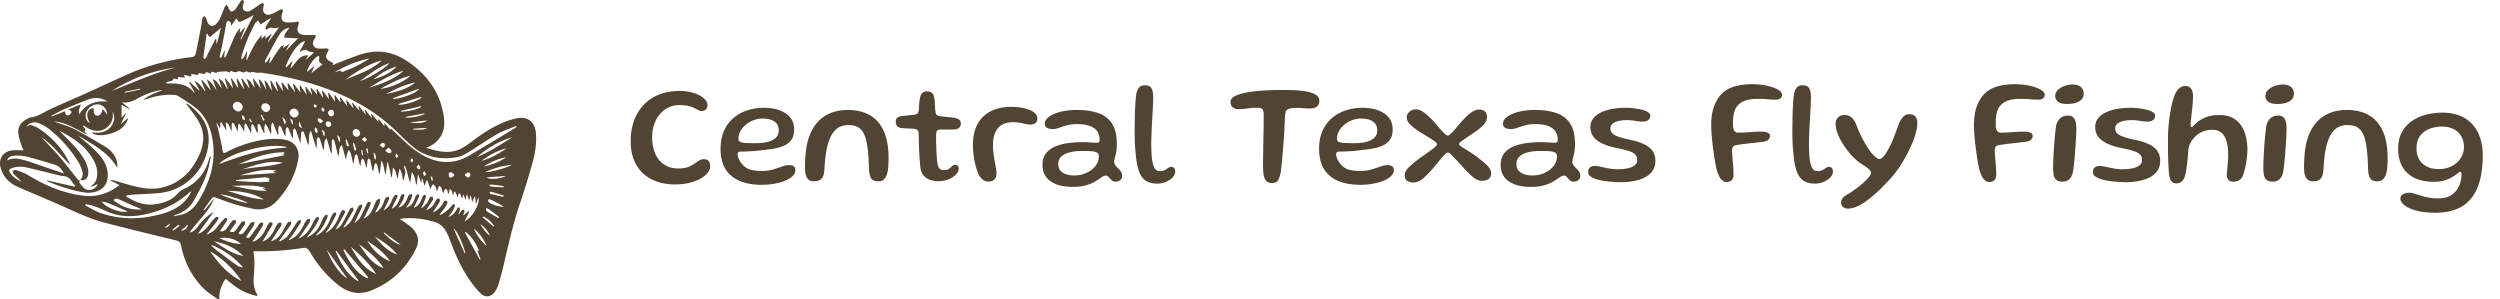 <svg width="334" height="40" viewBox="0 0 334 40" fill="none" xmlns="http://www.w3.org/2000/svg"><path d="M56.872 19.73c1.703.546 3.362.932 4.99-.015.692-.402 1.3-.925 1.954-1.388 1.499-1.046 3.066-1.978 4.853-2.44q.24-.059.48-.107c1.407-.227 2.32.531 2.449 2.024.114 1.365-.107 2.707-.472 4.003a100 100 0 0 1-1.643 5.314c-.913 2.706-1.544 5.488-2.19 8.263-.206.894-.457 1.773-.708 2.653a3.4 3.4 0 0 1-.395.826c-.502.811-1.309.985-1.986.326-.623-.614-1.163-1.327-1.643-2.047-1.057-1.584-1.795-3.32-2.457-5.102a8 8 0 0 0-.524-1.152c-.35-.637-.883-1.053-1.59-1.258-1.346-.394-2.708-.569-4.108-.455-.121.008-.243.038-.464.084.305.204.525.348.746.507.281.205.578.402.837.645.897.856 1.087 1.804.532 2.91-1.263 2.54-3.202 4.352-5.85 5.451-1.817.75-3.331.296-4.753-.902a15.6 15.6 0 0 1-3.56-4.29c-.22-.387-.495-.516-.92-.448-2.1.326-4.207.485-6.33.425-.083 0-.159 0-.265.007.053.44.137.864.137 1.289 0 .735-.038 1.478-.092 2.213-.06.796.03 1.547.442 2.244.03.046.03.106.068.228-.16-.023-.266-.03-.365-.061-1.346-.326-2.495-1.023-3.522-1.933-.395-.349-.41-.334-.662.144-.372.705-.631 1.44-.532 2.312-.168-.053-.29-.06-.373-.121-.593-.432-1.24-.819-1.757-1.334-1.59-1.6-2.57-3.548-3.012-5.754-.076-.394-.259-.576-.639-.667-3.217-.78-6.443-1.562-9.645-2.396-2.069-.538-3.978-1.493-5.925-2.35-1.826-.803-3.674-1.576-5.507-2.365-1.187-.508-2.039-1.326-2.389-2.607-.334-1.22.38-2.236 1.643-2.328.464-.03.928 0 1.43 0-.106-.242-.243-.477-.32-.727-.151-.523-.342-1.054-.387-1.592-.069-.735.289-1.32.913-1.713.243-.16.517-.334.79-.364.936-.122 1.666-.675 2.48-1.054 1.643-.758 3.31-1.463 4.96-2.206 1.78-.803 3.544-1.637 5.324-2.433 2.777-1.243 5.69-2.001 8.71-2.365.342-.038.486-.25.547-.546.236-1.175.472-2.35.692-3.525.069-.371.1-.743.175-1.114.023-.114.16-.197.236-.296.084.091.206.167.251.273.099.197.13.432.228.622.251.477.723.56 1.103.182.22-.22.411-.493.54-.774.229-.477.396-.978.601-1.463.061-.136.19-.235.29-.348.075.128.159.25.235.379.023.037.008.098.038.136.091.136.19.364.304.38a.7.7 0 0 0 .51-.213c.251-.296.441-.637.654-.963.061-.09.099-.197.183-.258.068-.06.197-.113.258-.09.061.03.107.166.107.257-.008.152-.069.296-.107.447-.068.28-.053.584.206.728.182.099.51.137.684.038.51-.28.974-.644 1.468-.963.1-.068.244-.076.365-.113.016.113.061.242.038.348-.068.372-.197.758.145 1.054.35.303.738.152 1.095-.008.335-.144.64-.348.966-.5.1-.045.236-.023.358-.03-.008.106-.008.212-.03.318-.046.205-.138.402-.153.607-.03.424.16.72.586.788.365.053.738 0 1.11-.015.13 0 .252-.06.38-.068.199-.008.282.098.237.288-.016.053-.046.106-.069.166-.312.834.023 1.32.928 1.327h1.126c.304 0 .365.121.198.371-.22.334-.434.675-.206 1.07.236.416.67.378 1.073.378.197 0 .403-.03.6-.022.107 0 .26.03.313.098.038.053-.016.212-.069.303-.418.713-.32 1.046.441 1.418.152.076.365.121.152.447.297-.136.502-.25.715-.326 1.096-.41 2.183-.88 3.302-1.213 2.076-.614 4.039-.288 5.864.902 2.776 1.812 4.564 4.276 5.013 7.596.19 1.38-.16 2.63-1.331 3.51-.305.227-.677.364-1.073.56zm-46.14 4.32c-.199.152-.153.327-.024.493.152.198.312.387.487.554.563.553 1.643.235 1.84-.5-.25.113-.531.234-.813.363l-.06-.09c.417-.289.691-.668.783-1.168.175-.932-.114-1.774-.586-2.547-.753-1.243-1.826-2.168-3.05-2.926-.441-.273-.905-.508-1.362-.766.51.576 1.065 1.077 1.575 1.622.753.812 1.498 1.63 1.955 2.661.235.53.41 1.084.281 1.676-.106.492-.502.727-1.027.629.32-.372.396-.804.244-1.251-.13-.387-.274-.78-.487-1.122a16.7 16.7 0 0 0-3.902-4.412 6 6 0 0 0-1.4-.803c-.654-.273-1.4-.023-1.635.477.44-.288.471-.296.973-.098.206.083.419.166.601.288 1.628 1.053 2.936 2.41 3.88 4.108.076.137.136.273.205.41.06.128.122.265.175.401-1.3-1.243-2.343-2.729-3.864-3.722.768.82 1.56 1.6 2.282 2.441.867 1.008 1.666 2.062 2.495 3.1.106.137.213.296.426.183zm18.232-7.587s-.046.015-.061.022c.076.22.167.432.213.66.213.963.449 1.918.616 2.888.069.417.13.493.525.288a16 16 0 0 1 3.818-1.425c1.301-.31 2.624-.463 3.956-.235 1.323.227 2.046 1.266 1.818 2.585-.366 2.145-1.377 3.972-2.83 5.572-.882.962-1.962 1.326-3.218 1.076a29 29 0 0 1-2.76-.705c-.761-.227-1.507-.546-2.26-.803-.121-.046-.35-.054-.403.015-.403.515-.776 1.06-1.164 1.6l.107.082q.639-.786 1.278-1.561c-.692 1.797-2.214 2.994-3.279 4.563.502-.12.86-.409 1.126-.834.312-.507 1.514-1.667 2.077-1.91-.693.955-1.385 1.918-2.123 2.934.175-.076.305-.121.426-.19.556-.333.959-.818 1.331-1.341.19-.266.426-.5.67-.72.068-.061.228-.03.342-.038-.015.106 0 .235-.046.318a4.3 4.3 0 0 1-.387.584c-.358.462-.73.924-1.096 1.38.015.03.038.052.053.083.328-.205.7-.372.982-.63.296-.272.51-.636.776-.947a6 6 0 0 1 .585-.607c.053-.053.22-.053.274 0 .053.038.053.198.015.273a3 3 0 0 1-.312.508c-.205.303-.418.607-.646.94.48.099.738-.106.958-.41.236-.333.45-.689.723-.992.084-.099.327-.053.502-.076-.03.144-.015.318-.091.432-.244.372-.518.713-.784 1.077.434.166.67.083.943-.319.221-.318.426-.652.677-.94.084-.098.305-.068.464-.098-.023.144 0 .318-.068.432-.259.401-.548.788-.83 1.182.297.205.54.099.716-.106.228-.28.418-.591.631-.887.107-.151.198-.333.342-.44.107-.083.29-.06.434-.083-.015.137.008.296-.053.402-.335.538-.685 1.054-1.042 1.592.182.235.388.136.524-.03.35-.44.67-.902.997-1.357.106-.152.183-.341.32-.455.09-.076.266-.06.41-.084 0 .13.046.288-.007.38q-.538.886-1.111 1.75c-.076.122-.175.228-.259.342.023.022.038.045.061.075.114-.045.236-.075.343-.136.494-.296.897-.682 1.156-1.205.167-.326.32-.652.502-.97.099-.182.25-.357.479-.228.243.144.076.334-.015.485-.403.682-.806 1.357-1.24 2.077.22-.121.441-.212.624-.34.479-.35.783-.835 1.026-1.365a4 4 0 0 1 .472-.781c.069-.084.282-.053.426-.076q.002.195-.008.379c0 .053-.06.099-.09.144q-.651.988-1.302 1.986c.267-.083.525-.204.753-.371.518-.387.807-.94 1.096-1.494.13-.25.274-.492.456-.705.061-.068.251-.03.38-.045 0 .114.046.265-.007.341-.472.682-.966 1.35-1.453 2.024-.038.06-.084.114-.122.174.03.03.054.069.084.099.335-.22.738-.387.989-.675.395-.455.692-.993 1.034-1.5.145-.213.282-.433.45-.615.06-.068.212-.053.319-.068 0 .106.045.243 0 .318-.404.645-.83 1.274-1.255 1.903-.092.137-.229.243-.343.356l.076.099c.259-.152.533-.273.769-.455.616-.493.98-1.16 1.293-1.865a1.6 1.6 0 0 1 .38-.485c.06-.06.205-.022.32-.03 0 .098.03.204 0 .296-.046.143-.122.28-.206.409-.434.637-.875 1.266-1.346 1.94.236-.136.456-.242.646-.379.654-.47 1.027-1.144 1.354-1.857.1-.204.228-.41.38-.584.061-.075.229-.06.343-.083 0 .114.053.243.007.326-.182.372-.365.743-.593 1.076-.296.44-.639.842-.966 1.259q.02.034.053.068c.267-.174.556-.326.807-.53.585-.493.89-1.168 1.171-1.858.084-.212.228-.401.38-.576.054-.06.206-.045.312-.068 0 .098.038.212 0 .296-.312.78-.692 1.516-1.278 2.13-.09.09-.182.19-.266.28l.069.084c.22-.145.448-.273.654-.44.624-.516.989-1.213 1.262-1.963a2.3 2.3 0 0 1 .38-.622c.054-.06.206-.038.313-.053 0 .098.045.212.007.288a49 49 0 0 1-.867 1.652c-.137.243-.327.455-.494.69l.068.069c.198-.152.419-.296.601-.463.586-.546.905-1.25 1.187-1.978.076-.19.19-.372.32-.539.045-.053.212-.075.28-.03.061.038.092.174.092.265 0 .084-.061.175-.107.258-.388.705-.783 1.402-1.179 2.1.274-.182.609-.371.791-.66.373-.576.67-1.205.997-1.811.068-.137.114-.296.22-.394.084-.084.236-.091.365-.13.016.13.092.281.038.372-.38.69-.775 1.357-1.178 2.04-.038.067-.092.128-.145.196.03.03.06.053.091.084.297-.273.662-.5.875-.819.335-.515.57-1.1.852-1.645.091-.174.167-.364.297-.508.076-.083.243-.076.372-.114 0 .114.03.25-.015.35-.327.704-.67 1.401-1.034 2.167.273-.25.578-.432.745-.705.32-.53.548-1.107.822-1.668.068-.144.121-.31.228-.424.068-.076.228-.068.342-.099.023.106.084.235.053.319-.213.492-.448.978-.677 1.463-.076.159-.182.31-.273.462.51-.197.851-.56 1.095-1.008.198-.371.342-.773.51-1.16.106-.25.235-.455.585-.44.099.713-.403 1.213-.639 1.865a2.54 2.54 0 0 0 1.134-1.387c.076-.22.152-.447.289-.637.068-.09.25-.098.388-.144.015.114.068.25.03.349-.145.356-.32.705-.487 1.046-.06.129-.137.243-.243.432.471-.22.73-.538.92-.91.16-.31.274-.651.456-.955.069-.113.274-.235.373-.212.236.06.122.265.054.402-.229.477-.465.955-.7 1.448.54-.205.798-.637.996-1.122.099-.243.175-.493.304-.713.046-.076.206-.09.32-.128.023.098.084.204.06.295-.045.19-.113.387-.205.561-.167.318-.357.614-.57.978.517-.174.821-.5 1.034-.917.13-.25.206-.53.35-.766.061-.09.244-.106.373-.16.023.107.099.228.068.312-.106.31-.243.606-.395.894-.107.205-.244.38-.41.637.516-.174.828-.455 1.01-.872.107-.242.176-.515.313-.75.06-.106.22-.144.334-.22.03.121.114.265.069.356-.213.5-.457.986-.7 1.486.365-.106.654-.356.844-.72.145-.28.244-.584.388-.864.038-.076.167-.114.259-.167.053.09.16.204.144.273-.09.31-.22.614-.35.917-.083.182-.197.341-.296.515.038.03.084.061.121.099.229-.235.487-.455.677-.713.153-.204.206-.477.343-.69.06-.09.236-.105.365-.159.038.13.091.25.099.38 0 .053-.061.12-.1.181-.258.395-.524.789-.783 1.175l.061.084c.251-.175.54-.319.738-.546.22-.25.335-.584.525-.864.06-.091.213-.122.327-.182.046.113.152.242.13.341-.031.167-.122.326-.221.478-.228.348-.464.69-.738 1.091.662-.242 1.05-.697 1.377-1.22.106-.167.129-.478.426-.326.304.151.106.379.015.568q-.114.24-.274.455c-.205.28-.426.546-.654.826.053.016.076.03.099.03a1 1 0 0 0 .129-.052 4.5 4.5 0 0 0 1.49-1.274c.054-.068.168-.09.26-.136.03.106.106.227.083.303a4 4 0 0 1-.334.69c-.153.25-.335.477-.54.773.585-.258.935-.614 1.186-1.145.046-.09.167-.144.251-.212.038.129.13.258.106.379-.03.19-.136.371-.205.553q.046.02.091.053c.13-.19.252-.386.404-.553.06-.06.197-.053.296-.076.008.091.038.19.023.273-.038.152-.106.296-.16.447l.076.03.624-.575q.059.045.107.09c-.206.425-.411.842-.617 1.274.936-.394 2.123-2.274 1.834-3.206-.107.318-.206.598-.297.871a.14.14 0 0 1-.053-.015l-.069-.917h-.099c-.099.227-.197.447-.312.72-.06-.326-.106-.584-.16-.849h-.083c-.053.205-.106.41-.167.614-.091-.265-.168-.515-.251-.766l-.076.023-.114.614c-.1-.076-.1-.144-.122-.204-.06-.16-.137-.311-.205-.47-.054.159-.1.31-.153.47 0 .015-.03.015-.076.045-.045-.167-.068-.326-.129-.478-.03-.083-.13-.136-.19-.204-.046.076-.114.136-.137.22-.03.098-.023.204-.03.386-.16-.333-.274-.576-.396-.826-.038.015-.076.023-.114.038-.046.151-.084.303-.145.515-.129-.348-.068-.712-.44-.864-.062.243-.115.462-.168.675-.099-.197-.122-.387-.19-.561-.023-.068-.13-.129-.206-.144-.038 0-.121.09-.152.159-.053.114-.084.243-.137.44-.06-.13-.091-.175-.106-.228-.069-.197-.114-.41-.206-.599-.038-.075-.152-.12-.235-.174-.046.076-.1.144-.13.227-.053.13-.099.273-.144.402h-.1c-.045-.19-.06-.386-.144-.553-.06-.129-.213-.212-.327-.311-.068.099-.144.197-.197.303-.046.091-.077.205-.137.387-.16-.463-.282-.834-.411-1.205h-.091c-.092.227-.183.462-.297.735-.099-.349-.19-.645-.274-.94-.03 0-.053.015-.084.015-.015.167-.022.334-.038.5h-.045c-.13-.348-.259-.705-.388-1.053l-.053.022c-.054.425-.1.85-.152 1.274h-.1c-.098-.553-.16-1.122-.555-1.668-.083.538-.16.993-.228 1.456-.281-.758-.373-1.554-.692-2.274-.046.015-.084.022-.13.037.07.288.13.577.198.842-.083.356-.167.72-.273 1.152-.221-.553-.1-1.13-.533-1.637a87 87 0 0 1-.259 1.35c-.19-.524-.144-1.077-.6-1.517-.061.462-.107.864-.16 1.258h-.099c-.06-.333-.106-.667-.183-.993-.068-.326-.16-.644-.243-.962-.03 0-.06.015-.084.022l-.205 1.66c-.259-.621-.175-1.303-.586-1.933-.068.637-.137 1.183-.197 1.736h-.107c-.068-.356-.13-.712-.22-1.06-.031-.13-.145-.244-.213-.365-.069.114-.168.228-.206.357-.068.257-.091.53-.137.788-.091-.06-.106-.114-.121-.167-.092-.447-.168-.902-.274-1.342-.023-.09-.145-.151-.22-.227-.054.09-.13.174-.145.265-.046.341-.069.682-.107 1.024-.16-.319-.228-.645-.327-.963-.038-.121-.152-.228-.236-.341-.06.113-.16.22-.182.34-.054.251-.069.516-.1.774-.174-.478-.258-.948-.364-1.41-.023-.098-.122-.182-.183-.273-.068.099-.182.182-.205.288-.061.212-.069.44-.107.66-.023.121-.06.242-.091.364-.137-.44-.205-.872-.312-1.297-.053-.204-.198-.386-.297-.583-.083.212-.19.424-.25.644-.054.197-.069.41-.1.622l-.053-.023-.502-1.865c-.578.41-.213 1.008-.502 1.463-.045-.174-.083-.303-.114-.432-.13-.523-.25-1.054-.395-1.57-.03-.113-.153-.196-.236-.295-.038.122-.107.243-.107.364-.015.5 0 1.008 0 1.516h-.114c-.19-.629-.373-1.266-.578-1.956-.525.486-.19 1.077-.441 1.6a78 78 0 0 0-.48-1.554c-.022-.076-.098-.136-.151-.205-.076.069-.183.114-.221.197-.046.099-.03.228-.03.349v.841a.4.4 0 0 0-.1.008c-.22-.728-.44-1.448-.676-2.244-.457.63-.13 1.304-.365 1.971-.069-.212-.1-.333-.137-.455a44 44 0 0 0-.449-1.296c-.023-.068-.122-.114-.183-.174-.053.068-.136.129-.16.204-.03.122-.014.258-.03.387-.023.326-.053.652-.083 1.061a98 98 0 0 0-.609-1.796c-.03-.084-.122-.137-.19-.205-.06.076-.152.152-.175.235-.03.106-.015.235-.015.349v.818c-.244-.447-.411-.91-.586-1.364-.038-.091-.13-.16-.198-.243-.06.099-.16.19-.182.296-.03.144-.008.303-.016.455q-.012.262-.038.523c-.235-.402-.38-.811-.547-1.205-.046-.107-.16-.175-.236-.266-.053.114-.144.228-.152.349-.023.303 0 .599 0 .902h-.084c-.213-.53-.433-1.069-.67-1.66-.456.5-.03 1.046-.265 1.561-.168-.363-.297-.674-.45-.97-.075-.151-.197-.28-.303-.424-.038.197-.1.386-.114.583-.008.22.03.44.045.667-.03 0-.06.008-.091.016-.069-.13-.145-.266-.206-.395-.106-.235-.19-.477-.311-.705-.038-.068-.16-.098-.236-.151-.038.076-.107.159-.107.235 0 .19.038.371.054.56.007.13 0 .25 0 .38-.038 0-.069.007-.107.015-.152-.326-.297-.66-.464-.978-.038-.076-.152-.114-.228-.167-.03.084-.084.16-.091.243-.008.288 0 .568 0 .857-.03 0-.069.015-.1.015-.159-.334-.303-.675-.479-1.001-.045-.083-.16-.136-.243-.205-.038.099-.091.197-.099.296-.015.265 0 .538 0 .803-.182-.227-.274-.47-.395-.69-.092-.159-.236-.287-.35-.431-.038.174-.091.348-.114.53s0 .372 0 .561c-.22-.34-.365-.682-.525-1.023-.03-.068-.13-.099-.198-.144-.03.068-.091.136-.099.204-.007.273 0 .554 0 .902-.312-.394-.281-.955-.821-1.136.038.356.068.682.106 1.084-.25-.41-.471-.759-.692-1.115-.038.015-.068.038-.106.053-.008.228-.023.463-.038.789-.183-.296-.305-.5-.426-.698v-.015zM10.397 18.07c.083.075.167.144.25.22.655.568 1.347 1.106 1.963 1.713.776.758 1.483 1.576 1.719 2.69.281 1.358-.213 2.457-1.4 2.874a3.4 3.4 0 0 1-1.483.166c-1.742-.235-3.4-.826-5.035-1.463-.046-.022-.076-.083-.152-.174 1.285.288 2.51.569 3.734.842l.046-.114c-.16-.205-.335-.387-.464-.607-.266-.454-.662-.667-1.179-.704-.304-.023-.6-.114-.898-.183-1.338-.325-2.662-.674-4.008-.97-.7-.151-1.407-.113-2.077.175-.099.038-.228.257-.197.318.365.697.973 1.122 1.665 1.433-.342-.357-.707-.683-1.05-1.039-.09-.098-.098-.28-.151-.424.152-.038.327-.152.448-.107.525.182 1.08.35 1.552.637 2.335 1.425 4.807 2.487 7.538 2.797 1.597.182 3.08-.234 4.397-1.182.098-.076.228-.114.35-.167l-.122-.136c-.343-.175-.693-.357-1.035-.53.015-.039.03-.07.038-.107.152.03.312.053.457.099.905.257 1.802.545 2.715.765 1.232.303 2.487.463 3.735.144 2.229-.568 3.735-2.001 4.724-4.025.418-.85.707-1.736.676-2.706-.038-1.183-.585-2.16-1.27-3.078l-.989-1.327c.03-.03.054-.06.084-.09.289.227.593.447.867.69 1.316 1.16 2.122 2.569 2.031 4.38-.19 3.564-2.944 6.505-6.496 6.899-1.179.129-2.373.144-3.552.22-.327.023-.654.083-.974.129v.113c1.286.827 2.655 1.312 4.222.994 1.004-.205 1.94-.546 2.647-1.357.22-.258.517-.486.829-.622 1.826-.841 2.944-2.244 3.423-4.177.015-.06.06-.114.091-.167.03.008.061.015.1.03-.145.637-.244 1.29-.434 1.91-.426 1.426-1.15 2.722-1.88 4.011-.44.78-1.125 1.319-1.947 1.675-.22.099-.448.167-.669.25l.023.091c.365-.075.738-.12 1.088-.227 1.05-.318 1.734-1.061 2.282-1.986 1.452-2.471 2.243-5.087 1.772-7.982-.29-1.774-.981-3.336-2.465-4.443-.677-.5-1.4-.955-2.114-1.402-.168-.106-.396-.144-.601-.16-1.057-.067-2.084.077-3.096.38l-1.042.318c.768-.652 1.704-.962 2.609-1.326-.122-.015-.236 0-.35.015-1.065.19-2.054.591-2.997 1.114-.639.349-1.285.614-2.069.485l1.08.872-.03.053a65 65 0 0 1-1.08-.583v1.743c.16-.197.32-.387.479-.584l.084.046c-.213.432-.426.864-.67 1.372.373-.31.685-.576.997-.841-.342 1.22-1.263 1.773-2.373 2.107-1.043.318-2.085.31-2.526-.167 1.354.174 2.236-.136 2.746-1 .335-.57.388-1.153.061-1.752.076.523.046 1.031-.236 1.494-.707 1.175-2.137 1.402-3.339.53a5 5 0 0 0-.327-.212c-.015.023-.038.046-.053.068.121.182.243.364.357.538-.365.296.114.38.137.614-1.407-.704-2.723-1.599-4.336-1.743.092.06.19.083.282.121.837.311 1.711.538 2.495.948 1.377.712 2.7 1.524 4.039 2.304.525.311.95.728 1.262 1.259.267.447.404.932.343 1.554-1.263-2.123-3.332-3.146-5.264-4.329zm58.614-1.107c-.022-.046-.037-.091-.06-.137-.86.364-1.765.652-2.571 1.115-1.278.728-2.472 1.584-3.727 2.35-.457.28-.944.583-1.46.682-2.176.41-4.222.091-5.987-1.342a19 19 0 0 1-1.483-1.357c-1.598-1.614-3.34-3.032-5.302-4.177-3.537-2.054-7.37-3.282-11.372-4.032-.722-.137-1.453-.243-2.183-.364-.053-.008-.114.015-.167.015-.13 0-.266.015-.395 0-.252-.023-.533-.152-.73-.076-.168.068-.244.076-.389 0-.106-.06-.304-.129-.357-.083-.297.265-.548 0-.822-.038-.068-.008-.152-.008-.205.023-.32.174-.609.09-.898-.069-.03-.015-.068-.015-.098-.015a3 3 0 0 1-.115.228c-.182-.061-.334-.152-.494-.152-.358 0-.723.046-1.141.076-.213.295-.548-.099-.837.007l-.045.22c-.297 0-.601-.462-.83.06a67 67 0 0 0-.844-.136v.28c-.327-.06-.639-.113-.973-.166.121.341-.016.38-.259.303a7 7 0 0 0-.578-.159c-.03 0-.06.015-.099.023.038.098.076.182.137.341-.342-.038-.631-.068-.928-.106l-.023.296q-.328-.045-.578-.069c-.183.508-.791.25-1.057.637 1.43-.008 2.83-.03 3.795 1.258.023-.022.038-.045.061-.068-.243-.44-.487-.887-.73-1.326l.069-.076c.426.386.844.773 1.27 1.167.023 0 .038-.015.06-.015-.22-.41-.44-.811-.684-1.258.677.258.989.826 1.37 1.334.022-.015.052-.03.075-.046-.182-.462-.365-.917-.54-1.38.038-.022.069-.045.107-.067.372.462.753.917 1.125 1.38.016 0 .03-.016.038-.016-.167-.455-.334-.91-.532-1.433.647.387.943.963 1.316 1.494-.167-.493-.342-.978-.525-1.509.639.22.814.796 1.202 1.205-.13-.417-.259-.841-.403-1.296.608.311.821.887 1.14 1.38a.4.4 0 0 1 .077-.038l-.411-1.32c.03-.022.06-.045.099-.06.327.432.646.857 1.027 1.365-.114-.493-.213-.91-.304-1.327q.045-.024.09-.038c.282.425.571.85.906 1.357-.091-.485-.16-.872-.228-1.258.03-.015.06-.03.099-.046l.844 1.365c.023-.008.038-.023.06-.03-.12-.433-.25-.865-.372-1.297.03-.022.069-.038.099-.06l.936 1.273c.022-.008.038-.023.06-.03-.121-.38-.25-.758-.388-1.183.586.235.723.796 1.088 1.175l-.25-1.137c.037-.015.068-.038.106-.053.312.432.623.864.958 1.334-.099-.432-.19-.818-.297-1.28.609.363.693.977 1.042 1.44-.09-.41-.174-.82-.28-1.29.562.32.615.933 1.018 1.365-.083-.47-.16-.88-.235-1.28.03-.016.068-.031.099-.046.288.477.578.955.874 1.425.015-.008.038-.015.053-.03-.098-.402-.205-.812-.304-1.213.046-.016.084-.038.13-.053.28.417.57.833.851 1.258.016 0 .023-.015.038-.015l-.25-1.077.113-.045c.267.34.533.675.8 1.016.014-.008.03-.023.045-.03q-.08-.42-.16-.827c.038-.023.076-.038.114-.06.29.386.578.773.928 1.243a51 51 0 0 0-.281-1.084l.114-.069.89 1.168c-.053-.326-.091-.614-.137-.91.038-.015.068-.03.106-.045l.822 1.205c.015 0 .03-.015.038-.023l-.206-.963c.03-.015.069-.03.1-.045.266.349.524.697.851 1.122-.099-.364-.167-.637-.243-.91.038-.023.068-.038.106-.06.251.288.502.568.784.902-.046-.266-.076-.47-.107-.683.038-.015.076-.037.122-.053q.363.544.738 1.1.02-.012.053-.023c-.053-.28-.106-.554-.167-.834.03-.015.068-.03.099-.053.258.356.524.72.829 1.145l-.1-.804a.5.5 0 0 1 .1-.038c.258.38.525.75.837 1.198a44 44 0 0 1-.107-.842c.03-.015.069-.03.099-.045.228.31.456.629.677.94.023-.015.038-.03.06-.046-.03-.182-.068-.364-.098-.546.03-.015.06-.03.099-.045.281.38.57.75.905 1.205a67 67 0 0 0-.175-.788l.091-.046.852 1.032.046-.023-.206-.645.076-.037c.297.34.586.682.944 1.099a18 18 0 0 1-.145-.6c.023-.014.053-.03.076-.052.29.379.57.758.913 1.205a31 31 0 0 0-.152-.637c.03-.015.053-.03.084-.045.28.348.555.705.874 1.107a32 32 0 0 1-.106-.531c.03-.015.053-.038.083-.053.282.348.57.697.898 1.091-.03-.151-.046-.235-.06-.318.03-.023.06-.038.09-.06.244.303.487.598.761.932v-.44c.297.349.532.63.791.932.023-.09.038-.159.053-.197.388.364.776.72 1.157 1.092 1.042 1 2.107 1.986 3.415 2.646 2.008 1.023 3.993 1.03 5.948-.13q1.884-1.111 3.758-2.236c.844-.507 1.68-1.023 2.525-1.538zM35.771 5.645s.023.023.038.03l1.446-1.986c-.29.023-.57.114-.806.046-.29-.083-.487-.046-.693.152-.045.045-.167.068-.213.037-.053-.037-.083-.144-.068-.212.023-.121.076-.25.144-.356.183-.288.388-.569.578-.85-.022-.022-.038-.052-.06-.075-.457.288-.913.569-1.377.857 0-.015 0-.06-.023-.099a13 13 0 0 0-.236-.455c-.13.114-.312.197-.388.341a21.2 21.2 0 0 0-1.856 4.51c-.03.107 0 .228 0 .35.1-.076.229-.137.29-.235.167-.288.304-.6.456-.895.03.227-.016.417-.038.614-.023.19-.038.38-.054.569q.045.002.092.015c.532-1.16 1.034-2.343 1.985-3.336-.038.197-.068.326-.106.531.228-.19.395-.318.608-.493-.015.175-.023.266-.046.478.32-.265.556-.47.791-.675.016.008.03.023.046.03-.167.372-.335.736-.502 1.107zm-3.635-.41s.045.024.068.031l1.704-3.252c-.525.273-.981.53-1.453.743-.548.25-.555.235-.867-.303a45 45 0 0 1-.707.978c-.023-.114-.038-.16-.038-.205-.008-.22-.076-.41-.335-.402-.266 0-.259.22-.29.402q-.273 1.491-.57 2.972c-.09.447-.205.894-.296 1.341-.015.061.045.137.068.205.069-.038.152-.053.19-.114.061-.098.092-.212.137-.326q.137-.32.274-.629c.015.266-.038.508-.06.75-.008.1.037.205.06.311.06-.083.145-.151.183-.242.426-.97.821-1.94 1.27-2.903.137-.304.388-.554.578-.827.023.015.038.03.06.046l-.098.493s.053.015.084.022c.197-.227.403-.455.6-.682.016.015.038.023.054.038-.206.515-.419 1.03-.624 1.546zM11.454 27.273q-.034.093-.069.175c.662.333 1.301.75 2 .993 2.207.765 4.481.917 6.778.47 1.27-.243 2.526-.569 3.636-1.289a4.84 4.84 0 0 0 1.772-2.07c-.121.054-.22.122-.312.205-1.688 1.516-3.681 2.403-5.88 2.88-1.78.387-3.521.35-5.202-.446a20 20 0 0 0-1.734-.698c-.312-.114-.654-.151-.982-.227zM38.692 3.66c-.593.182-1.011.41-1.285.857-.152.242-.304.477-.441.72-.517.947-1.035 1.887-1.544 2.843-.038.075 0 .204.015.31.076-.053.182-.09.236-.166.144-.205.266-.425.403-.637.023.007.045.023.06.03-.053.258-.114.516-.167.766.03.007.069.023.1.03.273-.432.54-.872.82-1.296.571-.857.708-.986 1.043-1.1-.038.107-.069.22-.137.433.35-.243.608-.417.935-.645-.205.357-.365.622-.517.887.015.008.038.023.053.03.502-.522 1.004-1.038 1.544-1.599-.638-.03-1.194-.06-1.817-.09-.069-.501.357-.865.7-1.373M8.556 23.194c-.434-.766-.7-1.03-1.278-1.205-1.11-.334-2.221-.667-3.347-.97-.738-.198-1.498-.311-2.267-.182-.327.053-.578.212-.722.606.776-.402 1.513-.25 2.244-.06.654.174 1.293.409 1.94.629 1.125.386 2.25.773 3.422 1.174zm30.243-14.16.099.022c.67-.667 1.042-1.743 2.304-1.652q-.18.271-.327.508c.016.007.03.023.046.03.342-.303.677-.614 1.042-.94-.281-.053-.525-.038-.7-.144-.395-.242-.753-.296-1.118.091-.03-.03-.053-.06-.084-.09.229-.433.45-.865.678-1.29-.023-.03-.046-.053-.069-.083-.183.099-.395.167-.548.296-.935.803-1.437 1.902-1.94 2.986-.022.046 0 .107 0 .16l.092.06c.122-.136.251-.273.373-.402.137-.144.266-.288.464-.492a109 109 0 0 0-.312.947zM38.25 19.73s.008-.068.015-.106c-.32-.046-.639-.107-.966-.122-1.392-.068-2.738.175-4.077.531-1.125.303-2.228.675-3.225 1.289-.236.144-.44.326-.662.492.016.023.03.053.046.076 2.86-1.091 5.766-2.016 8.862-2.16zM29.51 3.72c-.456.386-.836.712-1.217 1.046-.205.174-.372.265-.471-.091-.015-.06-.114-.106-.236-.205-.03.296-.038.5-.069.705-.114.811-.235 1.622-.342 2.441-.007.091.061.19.1.28.09-.052.204-.09.258-.166.076-.114.091-.265.16-.387.357-.712.73-1.425 1.095-2.13q.055.022.121.046v.553s.054 0 .077.008c.175-.675.342-1.35.532-2.093zm-1.445 29.837c1.103 1.63 2.389 3.085 4.191 3.98-1.087-1.653-2.502-2.957-4.19-3.98M10.602 15.265c.768-1.289 2.023-1.857 3.773-1.69-.213-.122-.335-.198-.464-.258-.761-.341-1.522-.258-2.267.03a97 97 0 0 0-3.195 1.304c-.547.235-1.057.546-1.582.826q.024.045.038.091c.586-.235 1.18-.47 1.795-.713.015.296.069.577.388.554.145-.008.327-.16.41-.296.183-.303-.174-.333-.349-.5.563-.227 1.088-.44 1.666-.675-.16.47-.403.857-.22 1.335zM38 20.435s-.015-.06-.03-.091c-2.16 0-4.138.727-6.07 1.6l6.123-1.206v-.053l-.274-.076c.107-.068.183-.121.259-.174zM23.502 9.019a20.6 20.6 0 0 0-8.534 3.115c2.822-1.099 5.576-2.395 8.534-3.115m-11.493 7.39c-.616-.985-.373-1.895.495-1.963.007.75.106.955.479 1 .342.039.54-.173.753-.878.22.28.41.523.6.758-.06-.766-.524-1.297-1.209-1.38-.623-.083-1.361.424-1.62 1.076-.175.44-.023 1.198.502 1.395zm16.285 16.329-.06.076c.235.212.456.44.707.629.913.69 1.833 1.38 2.769 2.047.182.128.426.166.646.242.015-.03.03-.068.046-.098a11.2 11.2 0 0 0-4.1-2.904zm20.743 4.442q.07-.067.152-.136l-3.187-3.745c-.038.038-.084.068-.122.106.738 1.524 1.567 2.98 3.157 3.775m1.225-.576c-.936-1.387-2.107-2.555-3.385-3.623.829 1.485 1.711 2.918 3.385 3.623m.745-28.533c-1.825.493-3.385 1.493-4.883 2.593 1.68-.766 3.506-1.259 4.883-2.593m-3.035 24.56c.867 1.297 1.696 2.631 3.271 3.185-.837-1.32-2.046-2.267-3.27-3.184m-12.094-8.527a6 6 0 0 1 .152-.228c-.076-.038-.144-.098-.228-.121-.137-.038-.282-.083-.41-.068q-1.93.17-3.857.364c0 .038 0 .083.007.121 1.491.076 2.982.273 4.564.076a9 9 0 0 0-.228-.144m7.21-15.495c-.486-.318-.516-.386-.433-.81.023-.107-.015-.213-.03-.327-.107.038-.243.06-.327.129-.593.493-.974 1.13-1.27 1.827-.016.03 0 .076 0 .167l.928-.736q.025.033.037.053c-.129.25-.25.508-.38.758.03.008.053.023.084.03.456-.363.913-.727 1.384-1.098zm6.291-.788c-1.696.303-3.232.993-4.708 1.842.19-.046.38-.114.563-.174.091-.03.243-.084.258-.054.244.342.48.061.693-.007 1.14-.387 2.175-.978 3.187-1.607zM37.787 21.746c-1.962-.394-3.735.334-5.53.91 1.834-.38 3.727-.356 5.53-.91m7.15 11.765-.091.068c.662 1.562 1.445 3.025 2.936 3.965.03-.023.069-.046.099-.076-.981-1.319-1.962-2.638-2.944-3.965zm4.351-21.786c1.65-.523 3.294-1.054 4.61-2.26-1.689.433-3.127 1.388-4.61 2.26M30.934 24.83c1.536.243 3.042.698 4.716.66-.22-.121-.358-.19-.556-.296.221-.022.343-.03.472-.045-1.521-.508-3.08-.349-4.632-.311zm-.586.668c1.613.462 3.195 1.06 4.899 1.152-1.506-.918-3.18-1.137-4.899-1.152m-11.394 2.478-1.872-.803c-.41-.182-.806-.38-1.216-.554-.236-.098-.48-.136-.7.122 1.087.902 2.297 1.357 3.78 1.235zm17.844-4.851v-.06c-.099-.023-.197-.054-.395-.107l.555-.167c-1.696-.28-3.278.167-4.853.637 1.567-.106 3.126-.205 4.693-.31zm-8.23 9.112c1.217.75 2.343 1.682 3.918 1.948-1.126-1.137-2.457-1.668-3.918-1.948m20.5-.061c.76 1.22 1.711 2.206 3.065 2.736-.799-1.167-1.91-1.986-3.065-2.736m19.35-13.834c-1.757.523-3.293 1.432-4.67 2.622 1.666-.674 3.164-1.66 4.67-2.622m-6.207 12.636s-.076.053-.106.076l2.008 3.639.091-.046c-.144-.402-.296-.796-.44-1.198.014-.007.03-.022.052-.03.069.053.137.114.213.167-.388-1.031-.966-1.918-1.81-2.608zm-45.159-2.736c-.86-.372-1.75-.758-2.647-1.13-.236-.098-.494-.113-.837-.182.617.88 2.716 1.607 3.484 1.312m37.774-18.125c-1.453.356-2.693 1.023-3.986 1.75 1.21-.09 3.309-1.007 3.986-1.75M32.425 14.31c0-.349-.373-.713-.738-.713a.59.59 0 0 0-.586.576c0 .357.373.713.738.72a.606.606 0 0 0 .586-.583M43.69 33.405c.555 1.6 1.848 3.396 2.693 3.767-.898-1.258-1.796-2.509-2.693-3.767m4.404-22.575c1.202-.364 3.522-1.789 3.917-2.403-1.498.539-2.693 1.501-3.917 2.403m3.476 1.729c1.407-.288 2.784-.63 3.925-1.547-1.407.273-2.677.895-3.925 1.547m-1.468 19.05c.814 1.008 1.673 1.97 2.951 2.395-.79-1.031-1.87-1.713-2.951-2.396m-.205-21.014c1.148-.348 2.259-.78 3.088-1.705-1.156.34-2.168.932-3.088 1.705m2.601 2.517s.03.076.038.114c.814-.023 3.012-.66 3.469-1.38l-3.515 1.266zm-12.604 2.032c0-.304-.327-.637-.631-.645-.282 0-.578.28-.578.554 0 .295.342.644.631.652.281 0 .578-.28.578-.554zm-3.795-.736c0-.31-.327-.614-.655-.606a.54.54 0 0 0-.54.538c0 .303.358.637.654.622.274-.008.54-.288.54-.554m-6.793 17.405c.89.425 1.81.728 2.868.788-.601-.644-1.742-.955-2.868-.788m35.012-10.31c1.225-.363 2.335-.947 3.37-1.697-1.247.318-2.343.94-3.37 1.698m.525 1.486c.692.053 3.096-.621 3.537-.977-1.262.159-2.434.447-3.537.977m2.457 4.647c-.106-.076-.213-.166-.327-.235a32 32 0 0 0-1.43-.75c-.084-.046-.22 0-.327.007.03.122.015.311.091.364.593.387 1.263.569 1.993.614m-34.16-.485c-.662-.447-2.974-1.175-3.743-1.183 1.225.524 2.404.948 3.743 1.183m23.169-14.107-.03-.099c-1.02.319-2.047.63-3.066.948.008.03.023.068.03.098.837.046 2.51-.47 3.066-.947m8.337 9.187c1.087-.197 2.084-.621 3.004-1.22-1.095.182-2.077.63-3.005 1.22m-16.53-4.427c0-.272-.258-.56-.517-.568-.273 0-.471.174-.479.447-.015.31.236.584.525.591.251 0 .472-.22.472-.47M62.076 33.83s.06-.016.09-.03c-.22-.948-1.018-2.92-1.574-3.268.517 1.152 1.004 2.221 1.483 3.29zm2.936-.956c-.373-.917-.928-1.705-1.704-2.32.41.888.966 1.668 1.704 2.32m1.574-3.737.107-.151c-.495-.372-.99-.75-1.491-1.115-.061-.045-.183-.022-.274-.022.023.12 0 .318.076.363.517.326 1.057.622 1.582.933zm1.012-5.632c-.83.06-1.658.121-2.556.19.266.34 1.84.22 2.556-.19m-11.311-9.21s-.015-.076-.03-.114c-.898.212-1.803.424-2.7.637l.022.098c.943-.045 1.856-.19 2.708-.621m-12.46.66c.031.386.168.583.434.583.274 0 .373-.22.358-.463-.016-.28-.206-.447-.457-.409-.144.023-.258.212-.334.28zm7.485 16.085s-.038.053-.053.083c.746.804 1.773 1.547 2.267 1.562-.738-.546-1.476-1.1-2.214-1.645m15.943-4.745c.016-.061.023-.114.038-.175-.555-.167-1.102-.341-1.658-.5-.068-.023-.16.03-.236.053.046.083.077.22.137.235.57.144 1.149.265 1.72.386m.023-1.259c0-.053.008-.114.016-.167q-.82-.114-1.651-.22c-.107-.007-.213.054-.32.084.107.068.206.19.312.197.548.053 1.096.068 1.643.099zm-10.565-9.794s-.015-.068-.015-.098q-1.269.24-2.526.47c0 .03.016.06.016.098.874.015 1.719-.114 2.525-.47m-12.46 1.509c.008-.364-.136-.523-.38-.531-.197-.008-.35.046-.357.28-.008.266.182.5.418.455.137-.022.251-.159.32-.204m19.914 13.197c.35.584.723 1.145 1.286 1.54-.29-.63-.677-1.176-1.286-1.54m-7.188-13.766v-.09l-2.236.272c.768.129 1.521.129 2.236-.174zm7.584 12.743s-.053.076-.084.114l1.468 1.235.091-.106c-.41-.515-.852-.985-1.475-1.243m-13.098-8.786c.22.152.35.303.494.326.22.038.388-.151.327-.341-.046-.16-.251-.28-.38-.417-.122.114-.236.235-.441.432m10.656 3.146v.167c.145.098.282.265.426.273.091.007.266-.205.29-.334.03-.197-.1-.379-.336-.341-.136.023-.25.152-.38.235m-1.453.182V23.3c-.129-.098-.25-.242-.395-.28-.236-.053-.335.113-.327.34 0 .206.076.41.32.365.144-.023.273-.167.41-.258zm-17.48-7.292c-.22-.167-.334-.304-.478-.35-.175-.052-.32.077-.252.259.054.144.19.28.328.371.038.023.197-.129.41-.273zm7.524 3.221c.212.16.334.28.479.334.038.015.213-.182.228-.296.023-.212-.122-.364-.342-.333-.1.015-.183.144-.365.295m4.487-2.206v.107c.601.037 1.194.098 1.765-.114v-.091c-.586.03-1.179.068-1.765.098m-6.853 1.425c.175.145.281.296.395.304.084 0 .274-.213.252-.266-.054-.136-.19-.25-.32-.326-.03-.022-.175.144-.335.288zM18.733 11.96s-.015-.076-.03-.114c-.677.144-1.362.28-2.039.425l.023.12zm5.416 18.875c.578-.06.913-.34.958-.819-.365.311-.662.562-.958.82m31.802-8.892c-.144.205-.289.319-.273.402.022.106.16.212.273.273.038.023.228-.121.22-.16-.03-.143-.113-.272-.22-.515m-13.577-4.146c.114-.402.023-.63-.29-.781-.106.402-.03.614.29.78m4.914 1.288-.137.046c.06.288.114.584.19.872.015.053.091.083.137.129.045-.061.137-.137.121-.175-.09-.295-.205-.584-.311-.872m-.982-.447c-.045.015-.098.038-.144.053.053.25.099.5.167.75.015.061.107.092.167.137.039-.068.122-.144.107-.19-.084-.257-.19-.5-.289-.75zm-3.331-1.304c.091.273.19.554.312.91.213-.432.114-.728-.312-.91m2.358 1.683c.236-.356.076-.788-.304-.962.106.348.205.659.304.962M23.966 30.176c-.038-.053-.083-.106-.121-.16l-.807.668.114.136c.274-.212.548-.432.822-.644zM49.92 20.32c.023.334-.022.69.221 1.016.167-.326.099-.645-.22-1.016m6.816 2.6a1 1 0 0 0-.122.015c-.038.091-.122.197-.099.273.03.114.13.205.198.311.068-.076.198-.16.19-.227-.008-.122-.106-.243-.16-.364zm-18.682-6.276c.229-.364.092-.72-.35-.978.13.348.221.614.35.978m-5.742-1.259c-.016.447.09.607.403.637.023-.296-.069-.515-.403-.637m7.918 1.706s.068-.03.099-.046l-.33-.802c-.145.455-.076.644.228.849m2.906-2.176s.076-.007.114-.015c.03-.083.114-.19.083-.258-.045-.113-.152-.197-.236-.295-.053.083-.16.174-.152.25.023.113.122.212.183.318zm-7.98 1.22q.105-.043.198-.098a63 63 0 0 1-.365-.72l-.145.068c.107.25.206.493.312.743zm17.83 4.352c-.091.174-.175.258-.167.326.022.106.106.197.167.295.068-.075.19-.144.198-.22 0-.098-.092-.197-.198-.401m-10.611-6.33c-.152-.106-.236-.19-.335-.22-.03-.007-.16.144-.144.19.03.106.121.19.19.28.076-.068.152-.129.289-.25m-3.34 2.464.1-.038c.038-.296.007-.561-.396-.758.122.318.205.553.297.796m16.012 4.503c-.106.151-.205.242-.19.31.015.091.106.175.175.258.06-.068.175-.129.175-.197 0-.09-.076-.19-.16-.364zm-33.088 9.293c.502-.045.685-.182.746-.568-.251.19-.48.364-.746.568m26.402-9.665.16-.023-.114-.674c-.046.007-.091.015-.145.022.03.228.069.448.1.675m.738-.94c-.06.015-.122.023-.19.038.053.212.106.432.152.644.045-.007.091-.022.144-.03zm-15.426-3.487c-.122-.227-.213-.41-.304-.584-.061.448-.03.516.304.584M57.67 24.12c.054-.015.114-.023.168-.038l-.114-.508q-.092.024-.183.038c.038.167.084.334.122.508zm32.528.52q-1.37 0-2.47-.4a5.2 5.2 0 0 1-1.88-1.13 5 5 0 0 1-1.18-1.81q-.41-1.06-.41-2.39 0-1.49.43-2.73.44-1.24 1.28-2.14a5.7 5.7 0 0 1 2.07-1.4q1.22-.49 2.79-.49.8 0 1.47.17.68.16 1.17.43.5.27.77.6.28.33.28.67 0 .41-.22.61a.77.77 0 0 1-.54.2 1 1 0 0 1-.48-.12q-.21-.12-.51-.27-.3-.16-.79-.28t-1.28-.12q-.66 0-1.3.28t-1.15.84a4.1 4.1 0 0 0-.82 1.37q-.3.81-.3 1.88 0 .81.21 1.55t.64 1.32q.44.57 1.11.9t1.59.33q.7 0 1.2-.18.5-.19.86-.44t.65-.43q.29-.19.56-.19.53 0 .73.25.2.24.2.68 0 .45-.34.89-.34.43-.97.78-.62.35-1.48.56t-1.89.21m11.551.05q-1.68 0-2.91-.51t-1.9-1.57q-.67-1.07-.67-2.72 0-1.37.45-2.39a4.84 4.84 0 0 1 1.26-1.72 5.3 5.3 0 0 1 1.85-1.03 7 7 0 0 1 2.24-.35q.81 0 1.53.17.729.17 1.29.53.57.35.89.9t.32 1.31q0 .81-.34 1.32a2.36 2.36 0 0 1-.93.79q-.59.28-1.34.42-.74.13-1.55.2-.41.07-.97.12-.56.04-1.09.07-.52.02-.81.02-.3 0-.41.08t-.11.29q0 .25.14.59.14.33.4.65.48.59 1.11.79.64.19 1.57.19.81 0 1.48-.19.669-.2 1.2-.39.54-.2.97-.2.39 0 .61.15.23.14.23.56 0 .38-.35.73-.34.35-.95.61-.61.27-1.43.42a9.3 9.3 0 0 1-1.78.16m-.79-5.56q.81 0 1.51-.15.7-.16 1.13-.53.44-.38.44-1.04 0-.78-.57-1.17-.57-.4-1.6-.4-.61 0-1.19.22-.58.21-1.03.59t-.72.86-.27 1.03q0 .28.22.41.23.12.73.15.51.03 1.35.03m7.775 5.09q-.47 0-.74-.25t-.39-.81a5 5 0 0 1-.05-.59q-.01-.33 0-.75t.05-.92q.12-1.99.81-3.37.69-1.39 1.92-2.11 1.23-.73 2.93-.73 1.71 0 2.93.69t1.87 2.12.65 3.65q0 .4-.02.74a8 8 0 0 1-.04.62q-.03.28-.09.51-.15.64-.45.92-.29.28-.76.28-.48 0-.73-.16a.9.9 0 0 1-.36-.48 3.3 3.3 0 0 1-.15-.79q-.03-.75-.06-1.32-.02-.58-.07-1.03-.04-.46-.1-.85-.06-.4-.15-.8-.23-1.02-.77-1.55t-1.61-.53q-1.03 0-1.66.57-.621.57-.96 1.57-.15.42-.25.88t-.17.95q-.06.49-.11 1.03-.04.54-.08 1.13-.051.56-.24.86a.98.98 0 0 1-.48.41q-.29.11-.67.11m16.681-.01q-.54 0-1.09-.16a1.97 1.97 0 0 1-.93-.6q-.381-.45-.45-1.27-.03-.29-.06-.66t-.06-.79l-.04-.88a50 50 0 0 0-.03-.93 43 43 0 0 1-.01-.95q-.01-.45-.17-.59-.15-.14-.47-.17a7 7 0 0 0-.49-.03 30 30 0 0 1-1.15-.07q-.39-.04-.59-.25-.2-.22-.2-.62 0-.27.11-.41.12-.15.33-.23.22-.08.49-.11.53-.05.87-.09.35-.04.65-.07.32-.04.45-.17.14-.13.18-.48.02-.21.03-.49l.04-.55q.03-.28.06-.48.11-.49.31-.72t.64-.23q.36 0 .56.12a.67.67 0 0 1 .31.35q.1.24.16.62.02.31.03.55.02.24.03.44l.02.35.04.32q.03.29.19.42.16.12.47.15.27.03.59.07l.63.06q.309.02.51.06.41.05.7.22t.29.56q0 .36-.23.57-.231.2-.63.23-.61.01-1.13.01a16 16 0 0 0-.81 0 .6.6 0 0 0-.36.14q-.12.11-.14.58v.78l.02.8a25 25 0 0 0 .08 1.51q.03.34.07.62.08.59.29.79.22.2.58.2.43 0 .67-.17.249-.18.42-.36.18-.18.4-.18.249 0 .36.14.12.13.12.39 0 .33-.24.63-.23.29-.62.53a3.4 3.4 0 0 1-.85.36q-.47.14-.95.14m6.627.05a1.1 1.1 0 0 1-.52-.12 1.4 1.4 0 0 1-.42-.31 2.6 2.6 0 0 1-.33-.47 6 6 0 0 1-.33-.88q-.15-.5-.26-1.04-.099-.55-.15-1.09t-.05-1q0-1.63.61-2.76a4.07 4.07 0 0 1 1.76-1.72q1.15-.59 2.76-.59.68 0 1.3.1.63.1 1.12.3.49.19.77.48.29.28.29.65 0 .3-.13.49a.73.73 0 0 1-.34.26q-.2.08-.42.08-.46 0-1.01-.15-.54-.16-1.41-.16-1.31 0-1.97.81-.65.81-.65 2.2 0 .5.05.97a19 19 0 0 0 .26 1.67q.07.36.11.64.05.28.05.46 0 .62-.28.9-.27.28-.81.28m11.256.71q-.81 0-1.54-.16a4 4 0 0 1-1.28-.51 2.56 2.56 0 0 1-.88-.91q-.32-.56-.32-1.37 0-.92.45-1.51t1.22-.92a6.5 6.5 0 0 1 1.75-.47q.97-.13 2.01-.13.32 0 .65.02t.62.04q.3.02.49.02.26 0 .35-.08.09-.09.09-.3 0-.39-.1-.69-.09-.3-.27-.53a1.7 1.7 0 0 0-.43-.39 2.6 2.6 0 0 0-.97-.38 5.8 5.8 0 0 0-1.21-.12q-.77 0-1.37.16-.59.16-1.05.33t-.84.17q-.52 0-.8-.17t-.28-.55q0-.39.33-.72t.91-.58a6.4 6.4 0 0 1 1.36-.39 9.4 9.4 0 0 1 1.66-.14q1.77 0 2.96.45 1.2.44 1.8 1.44.6.99.6 2.67 0 .5-.05.87a5 5 0 0 1-.13.65q-.07.27-.12.47a1.6 1.6 0 0 0-.05.37q0 .24.15.46.16.21.37.42.22.21.38.45.16.23.16.52 0 .43-.28.62a1.1 1.1 0 0 1-.62.19.7.7 0 0 1-.52-.21 7 7 0 0 1-.37-.4.5.5 0 0 0-.4-.2.7.7 0 0 0-.31.08 3 3 0 0 0-.4.25q-.3.22-.77.49-.46.28-1.18.48-.72.21-1.77.21m.27-1.53q.62 0 1.2-.19a3.8 3.8 0 0 0 1.04-.54q.46-.35.73-.81.27-.47.27-1.01 0-.34-.23-.49-.22-.15-.73-.19t-1.35-.04q-.83 0-1.54.17-.71.16-1.14.55-.43.38-.43 1.04 0 .51.26.84t.75.5 1.17.17m11.051 1.09q-.981 0-1.59-.42-.6-.41-.91-1.37t-.42-2.59q-.05-.41-.08-1.01a61 61 0 0 1-.03-1.31q0-.71.01-1.39l.02-1.27q.02-.59.05-.95.03-.96.13-1.58.11-.63.38-.94.279-.31.78-.31.63 0 .87.39.24.38.24 1.28 0 .29-.02.75t-.05 1.02-.07 1.16l-.06 1.17-.04 1.07q-.02.49-.02.84 0 1.19.07 1.94.08.74.23 1.15.15.4.36.56.22.15.5.15.38 0 .63-.14.26-.15.47-.29.21-.15.43-.15.24 0 .37.17.14.17.14.44 0 .32-.2.62a1.9 1.9 0 0 1-.54.51 2.7 2.7 0 0 1-.76.36q-.43.14-.89.14m15.314-.07q-.55 0-.83-.37-.28-.36-.34-1.17-.01-.33-.02-.88 0-.56.01-1.25l.02-1.45q.021-.76.03-1.49.02-.74.02-1.37.01-.64.01-1.09 0-.6-.17-.8-.16-.2-.74-.2-.62 0-1.25.1-.62.09-1.23.09-.3 0-.54-.11a.9.9 0 0 1-.38-.32 1.03 1.03 0 0 1-.13-.53q0-.36.36-.63.37-.27 1.02-.45a10 10 0 0 1 1.53-.3q.88-.12 1.92-.17t2.16-.05q.73 0 1.43.03.71.03 1.33.11.63.08 1.1.24.48.16.75.42.27.25.27.63 0 .35-.15.58a.9.9 0 0 1-.41.35q-.27.11-.67.11-.52 0-.89-.03a8 8 0 0 0-.87-.04q-.74 0-1.08.12a.61.61 0 0 0-.43.44q-.09.32-.11.97-.01.43-.04.92-.02.49-.05 1.03t-.08 1.1q-.039.55-.09 1.1-.039.54-.09 1.06-.039.51-.09.96l-.09.82q-.12.57-.26.91-.13.33-.35.47-.21.14-.58.14m11.777.23q-1.68 0-2.91-.51t-1.9-1.57q-.67-1.07-.67-2.72 0-1.37.45-2.39a4.8 4.8 0 0 1 1.26-1.72 5.3 5.3 0 0 1 1.85-1.03q1.05-.35 2.24-.35.81 0 1.53.17.729.17 1.29.53.57.35.89.9t.32 1.31q0 .81-.34 1.32a2.36 2.36 0 0 1-.93.79q-.59.28-1.34.42-.74.13-1.55.2-.41.07-.97.12-.56.04-1.09.07-.52.02-.81.02-.3 0-.41.08t-.11.29q0 .25.14.59.14.33.4.65.48.59 1.11.79.64.19 1.57.19.81 0 1.48-.19.669-.2 1.2-.39.54-.2.97-.2.39 0 .61.15.23.14.23.56 0 .38-.35.73-.34.35-.95.61-.61.27-1.43.42a9.3 9.3 0 0 1-1.78.16m-.79-5.56q.81 0 1.51-.15.7-.16 1.13-.53.44-.38.44-1.04 0-.78-.57-1.17-.57-.4-1.6-.4-.61 0-1.19.22-.58.21-1.03.59t-.72.86-.27 1.03q0 .28.22.41.23.12.73.15.51.03 1.35.03m7.884 5.25q-.3 0-.56-.1a.9.9 0 0 1-.42-.29q-.15-.21-.15-.55 0-.24.1-.47.1-.24.31-.47.18-.21.54-.52.36-.32.82-.67t.94-.67q.41-.29.77-.55a7 7 0 0 0 .6-.48q.24-.22.24-.35 0-.12-.26-.32a7 7 0 0 0-.66-.46 22 22 0 0 0-.84-.52 9 9 0 0 1-.97-.62 10 10 0 0 1-.8-.65 2 2 0 0 1-.38-.46 1.2 1.2 0 0 1-.14-.57q0-.3.17-.53.171-.24.45-.38.291-.14.63-.14.261 0 .51.11.25.1.5.28.41.29.86.73.46.44.85.94.56.65.94 1.05.39.4.56.4.12 0 .34-.2.231-.2.51-.51.28-.32.57-.67.45-.54.78-.87.33-.34.67-.63.29-.25.64-.43.36-.18.68-.18.49 0 .77.26.29.25.29.7 0 .35-.17.68-.17.32-.5.61a7 7 0 0 1-.64.54 15 15 0 0 1-.87.59q-.65.45-.99.68a4 4 0 0 0-.45.35.34.34 0 0 0-.11.24q0 .13.44.4t1.39.88q.39.25.75.54.36.28.66.54.3.25.46.42.3.28.44.56t.14.58a.9.9 0 0 1-.11.45.8.8 0 0 1-.29.3 1.3 1.3 0 0 1-.4.16 2 2 0 0 1-.43.05q-.3 0-.59-.12a2.5 2.5 0 0 1-.6-.39 14 14 0 0 1-.75-.69 34 34 0 0 1-1.05-1.14l-1.01-1.06q-.35-.38-.54-.38-.12 0-.27.12-.15.11-.45.46-.29.34-.86 1.03a18 18 0 0 1-1.37 1.52 5 5 0 0 1-.54.47 2.6 2.6 0 0 1-.54.28q-.29.12-.61.12m15.705.59q-.81 0-1.54-.16a4 4 0 0 1-1.28-.51 2.56 2.56 0 0 1-.88-.91q-.32-.56-.32-1.37 0-.92.45-1.51t1.22-.92a6.5 6.5 0 0 1 1.75-.47q.97-.13 2.01-.13.32 0 .65.02t.62.04q.3.02.49.02.26 0 .35-.08.09-.09.09-.3 0-.39-.1-.69-.09-.3-.27-.53a1.7 1.7 0 0 0-.43-.39 2.6 2.6 0 0 0-.97-.38 5.8 5.8 0 0 0-1.21-.12q-.77 0-1.37.16-.59.16-1.05.33t-.84.17q-.52 0-.8-.17t-.28-.55q0-.39.33-.72t.91-.58a6.4 6.4 0 0 1 1.36-.39 9.4 9.4 0 0 1 1.66-.14q1.77 0 2.96.45 1.2.44 1.8 1.44.6.99.6 2.67 0 .5-.05.87a5 5 0 0 1-.13.65q-.07.27-.12.47a1.6 1.6 0 0 0-.05.37q0 .24.15.46.16.21.37.42.22.21.38.45.16.23.16.52 0 .43-.28.62a1.1 1.1 0 0 1-.62.19.7.7 0 0 1-.52-.21 7 7 0 0 1-.37-.4.5.5 0 0 0-.4-.2.7.7 0 0 0-.31.08 3 3 0 0 0-.4.25q-.3.22-.77.49-.46.28-1.18.48-.72.21-1.77.21m.27-1.53q.62 0 1.2-.19a3.8 3.8 0 0 0 1.04-.54q.46-.35.73-.81.27-.47.27-1.01 0-.34-.23-.49-.22-.15-.73-.19t-1.35-.04q-.83 0-1.54.17-.71.16-1.14.55-.43.38-.43 1.04 0 .51.26.84t.75.5 1.17.17m11.791.9q-.621 0-1.29-.06a12 12 0 0 1-1.26-.16 5.6 5.6 0 0 1-1-.27q-.37-.15-.61-.34-.23-.19-.23-.54 0-.39.23-.59.23-.21.67-.21.31 0 .77.11.47.1 1.06.22.59.11 1.25.11.65 0 1.24-.11.59-.12.96-.39a.87.87 0 0 0 .37-.74q0-.43-.24-.7-.231-.27-.81-.47t-1.63-.41q-1.15-.23-1.95-.6-.79-.37-1.21-.91-.41-.55-.41-1.31 0-.66.37-1.14a2.8 2.8 0 0 1 1.03-.8q.65-.32 1.48-.47a9.5 9.5 0 0 1 2.9-.09q.59.06 1.09.19.51.12.82.32.31.19.31.46 0 .29-.14.47a.8.8 0 0 1-.37.26q-.22.08-.49.08-.43 0-.99-.1a6.7 6.7 0 0 0-1.2-.1q-.57 0-1.06.12-.49.11-.79.36a.79.79 0 0 0-.29.64q0 .59.64.91.65.32 1.9.58 1.16.23 1.92.59.77.35 1.16.9.39.54.39 1.35 0 .77-.37 1.31t-1.01.88q-.64.33-1.47.49a9 9 0 0 1-1.74.16m14.098-.02a.8.8 0 0 1-.55-.21 1.7 1.7 0 0 1-.41-.51 7 7 0 0 1-.28-.64q-.11-.36-.23-.97a45 45 0 0 1-.22-1.35q-.1-.74-.19-1.48-.08-.75-.13-1.39-.04-.65-.04-1.06 0-1.03.19-1.85.2-.83.56-1.45.36-.63.86-1.07.71-.6 1.7-.84a8.8 8.8 0 0 1 2.15-.25q.7 0 1.41.1t1.29.3q.59.19.94.45.36.26.36.58 0 .27-.15.41t-.42.2q-.41.05-1.13-.01a16 16 0 0 0-1.59-.07q-.93 0-1.56.21-.62.2-.99.6-.27.26-.43.63-.15.36-.22.84-.06.47-.06 1.07 0 .27.03.49.04.21.12.36t.2.23a.6.6 0 0 0 .32.08q.33 0 .8-.02l.98-.06q.5-.04.94-.05t.72.01q.4.05.61.18.22.12.22.37 0 .14-.06.28a.7.7 0 0 1-.18.25q-.18.18-.68.26-.5.07-1.38.16a36 36 0 0 0-2.22.29q-.3.04-.43.24-.12.19-.12.53 0 .14.03.49.03.34.06.77.04.43.07.87t.04.79-.01.53q-.11.41-.35.56t-.57.15m11.822.21q-.981 0-1.59-.42-.6-.41-.91-1.37t-.42-2.59q-.05-.41-.08-1.01a61 61 0 0 1-.03-1.31q0-.71.01-1.39l.02-1.27q.02-.59.05-.95.03-.96.13-1.58.11-.63.38-.94.279-.31.78-.31.63 0 .87.39.24.38.24 1.28 0 .29-.02.75t-.05 1.02-.07 1.16l-.06 1.17-.04 1.07q-.02.49-.02.84 0 1.19.07 1.94.08.74.23 1.15.15.4.36.56.22.15.5.15.38 0 .63-.14.26-.15.47-.29.21-.15.43-.15.24 0 .37.17.14.17.14.44 0 .32-.2.62a1.9 1.9 0 0 1-.54.51 2.7 2.7 0 0 1-.76.36q-.43.14-.89.14m4.427 3.34q-.44 0-.7-.23a.73.73 0 0 1-.25-.56q0-.37.28-.68.29-.3.77-.54.52-.33 1.04-.72t.95-.78q.44-.39.7-.73.27-.34.27-.56 0-.2-.29-.46-.28-.27-.91-.65a7.5 7.5 0 0 1-1.04-.83 9.4 9.4 0 0 1-.96-1.08q-.45-.59-.8-1.21a7 7 0 0 1-.55-1.21q-.19-.6-.19-1.11a1.16 1.16 0 0 1 .56-1.01q.26-.15.59-.15.53 0 .9.27.37.26.68.94.42 1.16.96 2.15t1.06 1.67q.29.35.59.6t.48.25q.27 0 .52-.27.26-.27.43-.57.55-.87.94-1.87.39-1.01.77-2.07.24-.52.56-.86.33-.34.76-.34.62 0 .87.32t.25.84q0 .61-.21 1.37-.21.75-.57 1.56a19 19 0 0 1-1.67 3.05q-.46.67-.88 1.16a27 27 0 0 1-1.42 1.51q-.76.77-1.56 1.4a8.6 8.6 0 0 1-1.55 1.02q-.75.38-1.38.38m18.849-3.55a.8.8 0 0 1-.55-.21 1.7 1.7 0 0 1-.41-.51 7 7 0 0 1-.28-.64q-.11-.36-.23-.97a42 42 0 0 1-.22-1.35q-.1-.74-.19-1.48-.08-.75-.13-1.39-.04-.65-.04-1.06 0-1.03.19-1.85.2-.83.56-1.45.36-.63.86-1.07.71-.6 1.7-.84a8.8 8.8 0 0 1 2.15-.25q.699 0 1.41.1.71.1 1.29.3.59.19.94.45.36.26.36.58 0 .27-.15.41t-.42.2q-.41.05-1.13-.01a16 16 0 0 0-1.59-.07q-.93 0-1.56.21-.621.2-.99.6a1.9 1.9 0 0 0-.43.63q-.15.36-.22.84-.06.47-.06 1.07 0 .27.03.49.039.21.12.36t.2.23q.13.08.32.08.33 0 .8-.02l.98-.06q.5-.04.94-.05t.72.01q.4.05.61.18.22.12.22.37 0 .14-.06.28a.7.7 0 0 1-.18.25q-.18.18-.68.26-.501.07-1.38.16a36 36 0 0 0-2.22.29q-.3.04-.43.24-.12.19-.12.53 0 .14.03.49.03.34.06.77.04.43.07.87t.04.79-.01.53q-.11.41-.35.56t-.57.15m9.772-.05q-.471 0-.75-.19-.27-.18-.38-.58-.11-.41-.11-1.03 0-.34.01-.82a81 81 0 0 1 .12-2.19q.039-.58.09-1.11.05-.54.1-.97t.1-.69q.2-.63.59-.94.4-.31 1-.31.57 0 .83.43t.26 1.24q0 .3-.02.81-.021.51-.06 1.13-.04.62-.09 1.27-.04.65-.11 1.25-.06.59-.12 1.05-.06.45-.14.68-.2.54-.53.75-.32.22-.79.22m.68-10.38q-.94 0-1.29-.32t-.35-.72q0-.51.37-.85.37-.35.91-.53t1.08-.18q.39 0 .72.13t.52.4q.2.27.2.71 0 .48-.3.78t-.79.44a4 4 0 0 1-1.07.14m7.793 10.45q-.62 0-1.29-.06a12 12 0 0 1-1.26-.16 5.6 5.6 0 0 1-1-.27q-.37-.15-.61-.34-.23-.19-.23-.54 0-.39.23-.59.23-.21.67-.21.31 0 .77.11.47.1 1.06.22.59.11 1.25.11a7 7 0 0 0 1.24-.11q.59-.12.96-.39a.87.87 0 0 0 .37-.74q0-.43-.24-.7-.23-.27-.81-.47t-1.63-.41q-1.15-.23-1.95-.6-.79-.37-1.21-.91-.41-.55-.41-1.31 0-.66.37-1.14.38-.49 1.03-.8.65-.32 1.48-.47a9.5 9.5 0 0 1 2.9-.09q.59.06 1.09.19.51.12.82.32.31.19.31.46 0 .29-.14.47a.8.8 0 0 1-.37.26q-.22.08-.49.08-.43 0-.99-.1a6.7 6.7 0 0 0-1.2-.1q-.57 0-1.06.12-.49.11-.79.36a.79.79 0 0 0-.29.64q0 .59.64.91.65.32 1.9.58 1.16.23 1.92.59.77.35 1.16.9.39.54.39 1.35 0 .77-.37 1.31t-1.01.88q-.64.33-1.47.49a9 9 0 0 1-1.74.16m6.746.16q-.38 0-.59-.22-.21-.21-.32-.67a6 6 0 0 1-.09-.67 57 57 0 0 1-.11-2.4q-.01-.75-.01-1.61 0-.65.03-1.34.04-.69.11-1.36.08-.68.19-1.32.11-.65.25-1.21.15-.57.33-1.03.26-.59.62-.89t.8-.3q.48 0 .75.35.27.34.27 1.02 0 .36-.03.8t-.08.89l-.1.87q-.04.42-.08.75-.03.33-.03.52 0 .3.12.3.11 0 .33-.24a5 5 0 0 1 .64-.56q.42-.32 1.09-.56.67-.25 1.66-.25 1.1 0 1.82.41.73.4 1.15 1.08.42.67.6 1.49t.18 1.64q0 .41-.06.91-.05.5-.14 1.01-.09.5-.21.94a4 4 0 0 1-.25.73 1.2 1.2 0 0 1-.49.52q-.3.18-.74.18-.36 0-.55-.16a.93.93 0 0 1-.28-.42 2.5 2.5 0 0 1-.02-.58q.03-.38.07-.85.05-.48.08-.99.03-.52.01-1a5.4 5.4 0 0 0-.12-1.03 3.4 3.4 0 0 0-.33-.95 1.73 1.73 0 0 0-.63-.7q-.4-.26-1.02-.26-.77 0-1.36.27a3.1 3.1 0 0 0-.98.67q-.39.41-.61.85a2.5 2.5 0 0 0-.25.78q-.05.66-.1 1.21-.05.54-.11.99-.051.45-.12.81-.07.36-.15.66-.16.46-.45.69-.28.23-.69.23m12.867-.23q-.471 0-.75-.19-.27-.18-.38-.58-.11-.41-.11-1.03 0-.34.01-.82a81 81 0 0 1 .12-2.19q.039-.58.09-1.11.05-.54.1-.97t.1-.69q.2-.63.59-.94.4-.31 1-.31.57 0 .83.43t.26 1.24q0 .3-.02.81-.021.51-.06 1.13-.04.62-.09 1.27-.04.65-.11 1.25-.06.59-.12 1.05-.06.45-.14.68-.2.54-.53.75-.32.22-.79.22m.68-10.38q-.94 0-1.29-.32t-.35-.72q0-.51.37-.85.37-.35.91-.53t1.08-.18q.39 0 .72.13t.52.4q.2.27.2.71 0 .48-.3.78t-.79.44a4 4 0 0 1-1.07.14m4.703 10.33q-.47 0-.74-.25t-.39-.81a5 5 0 0 1-.05-.59q-.01-.33 0-.75t.05-.92q.12-1.99.81-3.37.69-1.39 1.92-2.11 1.23-.73 2.93-.73 1.71 0 2.93.69t1.87 2.12.65 3.65q0 .4-.02.74a8 8 0 0 1-.04.62q-.03.28-.09.51-.15.64-.45.92-.29.28-.76.28-.48 0-.73-.16a.9.9 0 0 1-.36-.48 3.4 3.4 0 0 1-.15-.79q-.03-.75-.06-1.32-.02-.58-.07-1.03-.04-.46-.1-.85-.06-.4-.15-.8-.23-1.02-.77-1.55t-1.61-.53q-1.03 0-1.66.57-.62.57-.96 1.57-.15.42-.25.88t-.17.95q-.06.49-.11 1.03-.04.54-.08 1.13-.05.56-.24.86a.98.98 0 0 1-.48.41q-.29.11-.67.11m16.367 4.2q-1.239 0-2.13-.19-.89-.18-1.46-.47-.56-.28-.83-.61-.26-.32-.26-.61 0-.26.16-.44.17-.17.44-.26.28-.09.63-.09.28 0 .65.12l.86.27q.49.16 1.1.27.62.11 1.37.08.81-.01 1.37-.3t.91-.77q.351-.47.51-1.03.16-.55.16-1.11a.6.6 0 0 0-.02-.17.23.23 0 0 0-.04-.11.1.1 0 0 0-.09-.05q-.11 0-.36.21-.24.2-.66.46a4.5 4.5 0 0 1-1.03.46q-.61.21-1.45.21-1.58 0-2.65-.53t-1.62-1.52q-.54-1-.54-2.39 0-1.25.48-2.15a4.25 4.25 0 0 1 1.31-1.5 5.9 5.9 0 0 1 1.9-.87 8.8 8.8 0 0 1 2.23-.28q1.26 0 2.26.39 1 .38 1.69 1.12a4.8 4.8 0 0 1 1.06 1.8q.37 1.05.37 2.39 0 2-.41 3.45-.399 1.45-1.2 2.38a4.7 4.7 0 0 1-1.97 1.39q-1.18.45-2.74.45m.45-5.83q.69 0 1.3-.21.61-.22 1.07-.61.46-.4.72-.94.27-.54.27-1.19 0-.79-.35-1.4a2.4 2.4 0 0 0-.99-.97q-.65-.36-1.59-.36-.56 0-1.16.14-.6.13-1.11.47-.51.33-.83.9-.31.57-.31 1.44 0 .82.36 1.44.37.62 1.04.96.67.33 1.58.33" fill="#514432"/></svg>